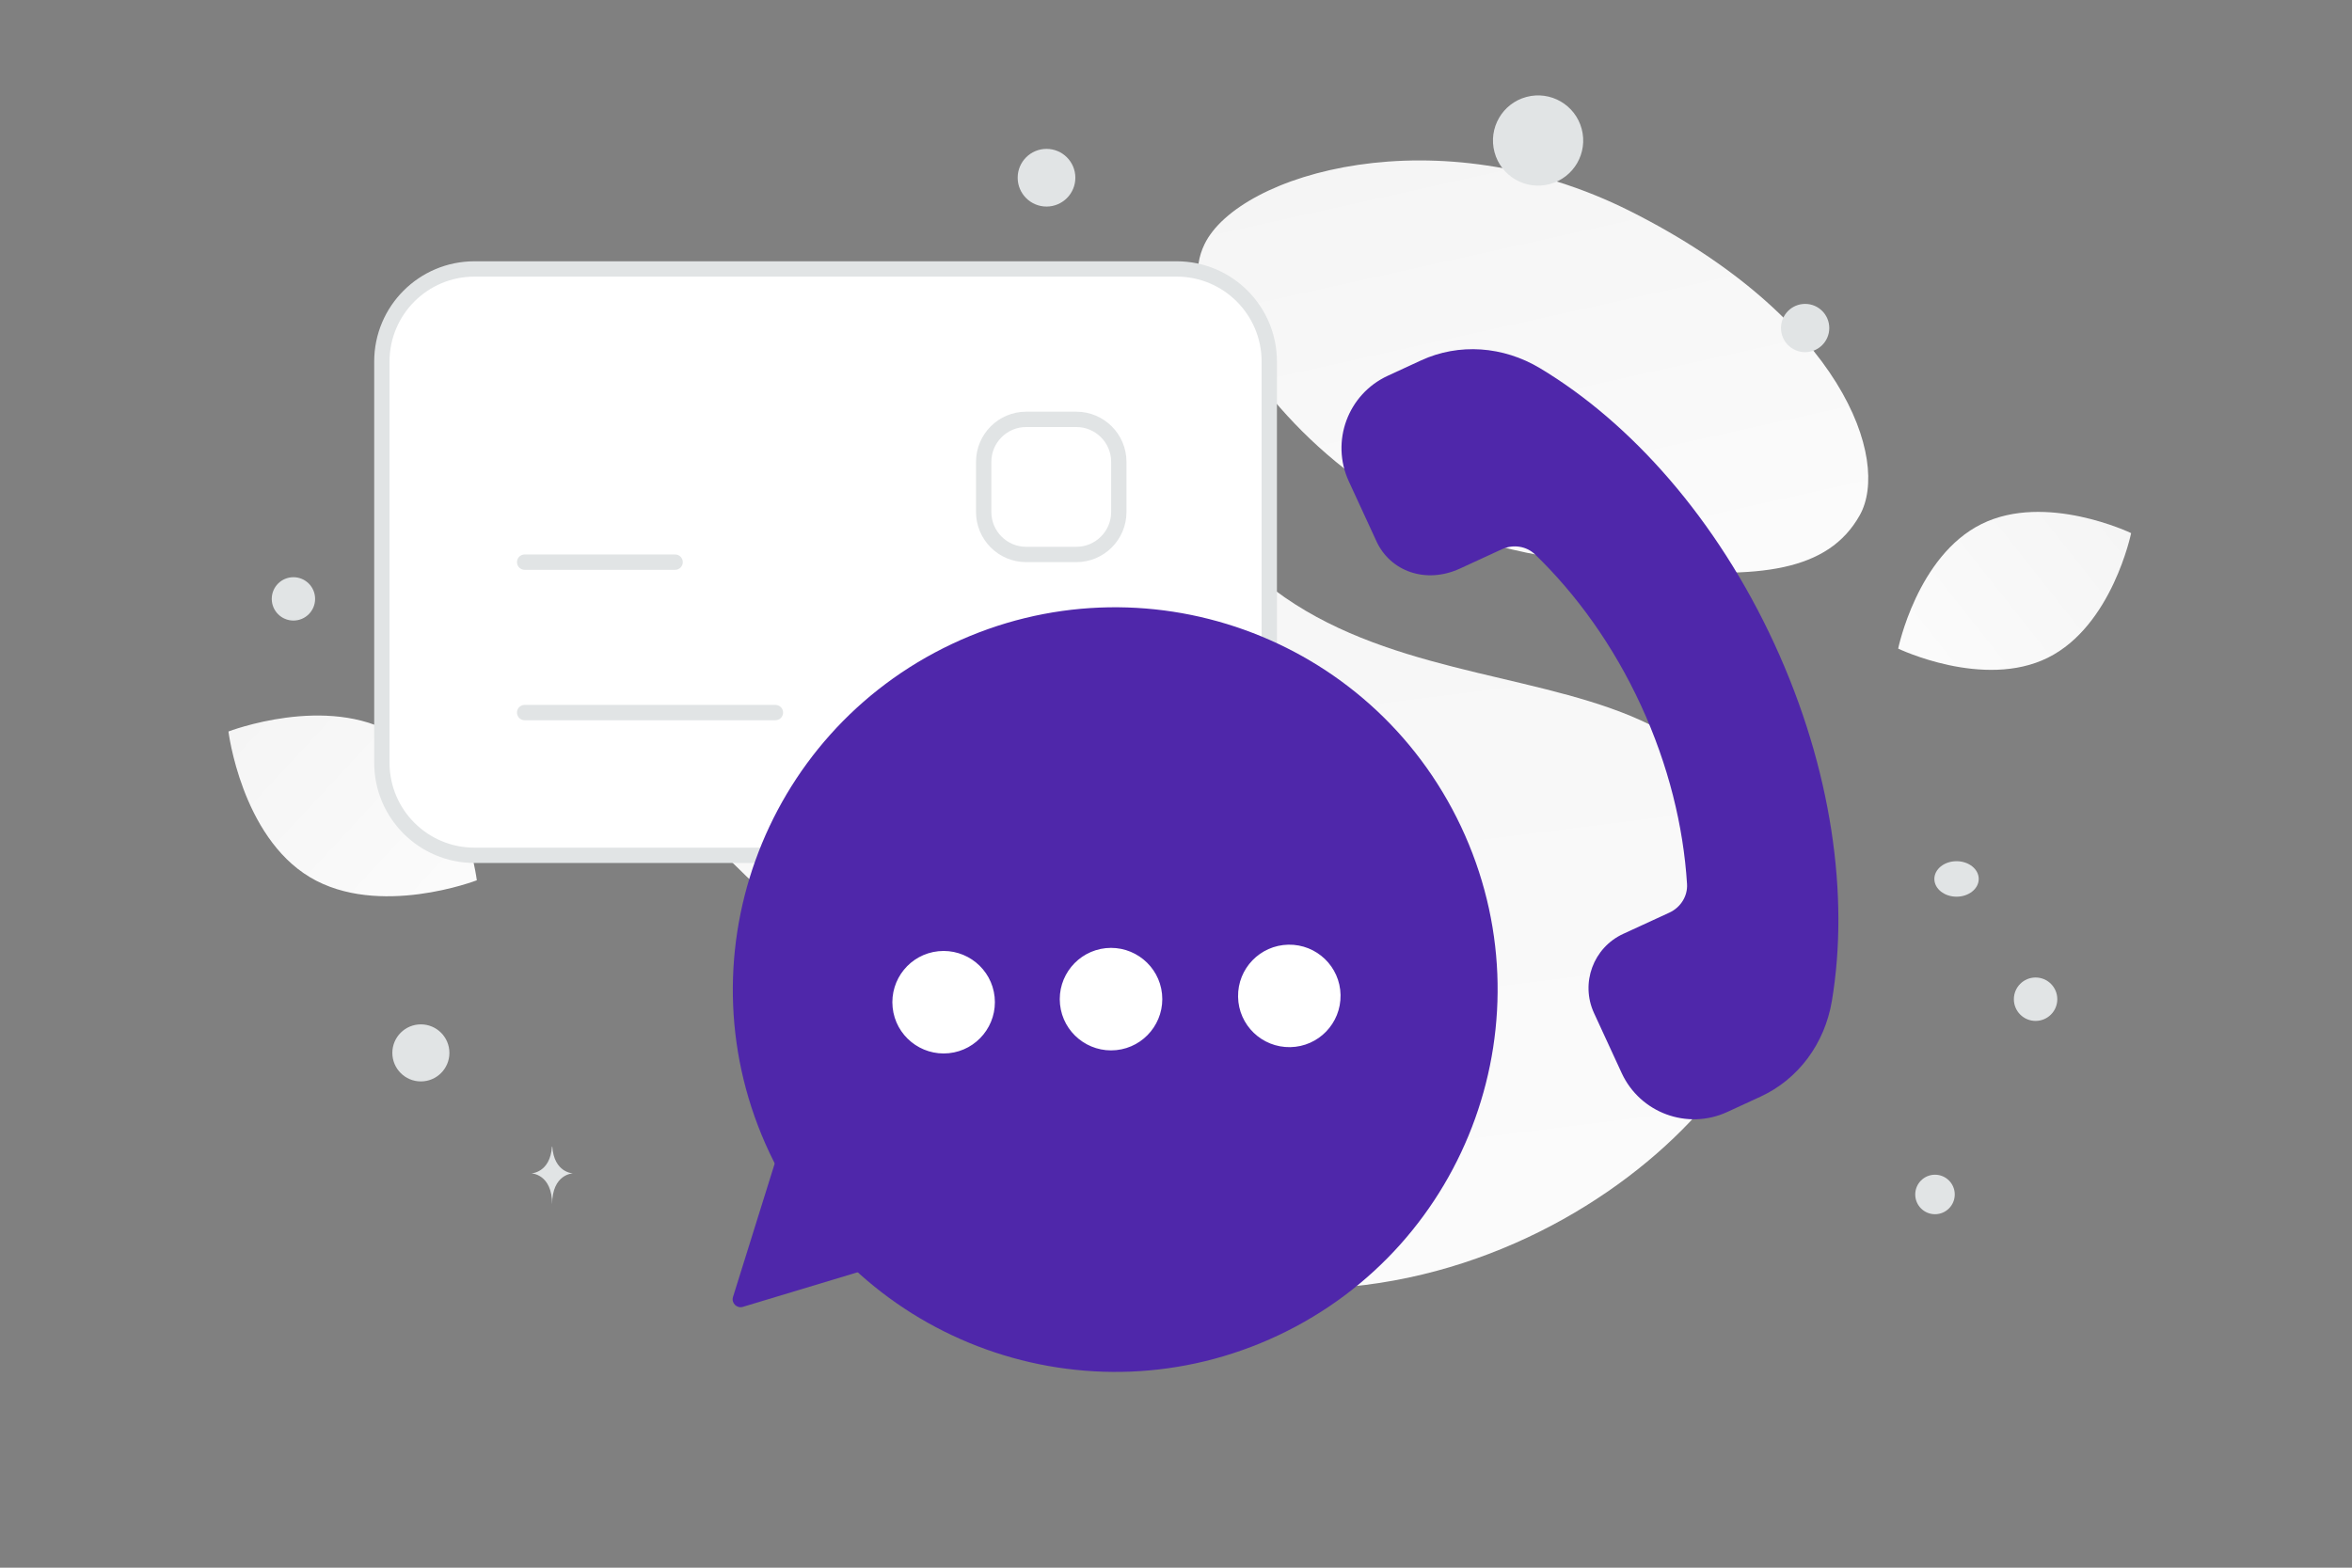 <svg width="900" height="600" viewBox="0 0 900 600" fill="none" xmlns="http://www.w3.org/2000/svg">
<rect x="0" y="0" width="900" height="600" fill="#808080" stroke="none"/>
<g clip-path="url(#clip0_1235_24699)">
<path d="M677.359 371.452C675.116 428.338 553.659 533.033 421.271 477.632C359.699 451.863 368.16 419.483 323.995 371.615C297.67 343.084 258.196 319.673 250.232 281.047C243.35 247.706 252.707 213.443 272.041 192.4C315.523 145.077 396.924 117.519 466.363 205.032C535.803 292.545 683.125 224.737 677.359 371.452Z" fill="url(#paint0_linear_1235_24699)"/>
<path d="M711.644 197.186C699.555 218.762 673.079 221.726 630.662 217.626C598.761 214.537 569.671 212.146 537.768 194.752C515.438 182.586 497.762 166.126 484.861 150.14C470.881 132.821 451.368 113.055 460.934 93.418C474.079 66.444 550.1 43.725 623.919 80.878C705.009 121.701 723.471 176.099 711.644 197.186Z" fill="url(#paint1_linear_1235_24699)"/>
<path d="M783.616 251.73C759.006 263.937 726.343 248.24 726.343 248.24C726.343 248.24 733.602 212.757 758.225 200.566C782.835 188.358 815.486 204.038 815.486 204.038C815.486 204.038 808.226 239.522 783.616 251.73Z" fill="url(#paint2_linear_1235_24699)"/>
<path d="M118.578 335.719C144.816 351.445 182.46 336.908 182.46 336.908C182.46 336.908 177.538 296.88 151.284 281.172C125.045 265.446 87.417 279.965 87.417 279.965C87.417 279.965 92.339 319.993 118.578 335.719Z" fill="url(#paint3_linear_1235_24699)"/>
<path d="M740.431 464.716C736.257 464.716 732.872 461.331 732.872 457.157C732.872 452.982 736.257 449.598 740.431 449.598C744.606 449.598 747.99 452.982 747.99 457.157C747.99 461.331 744.606 464.716 740.431 464.716Z" fill="#E1E4E5"/>
<path d="M161.049 413.891C155.019 413.891 150.131 409.003 150.131 402.973C150.131 396.943 155.019 392.055 161.049 392.055C167.079 392.055 171.967 396.943 171.967 402.973C171.967 409.003 167.079 413.891 161.049 413.891Z" fill="#E1E4E5"/>
<path d="M778.923 390.737C774.333 390.737 770.613 387.017 770.613 382.427C770.613 377.838 774.333 374.117 778.923 374.117C783.512 374.117 787.233 377.838 787.233 382.427C787.233 387.017 783.512 390.737 778.923 390.737Z" fill="#E1E4E5"/>
<path d="M690.741 134.785C685.639 134.785 681.503 130.649 681.503 125.547C681.503 120.445 685.639 116.309 690.741 116.309C695.843 116.309 699.979 120.445 699.979 125.547C699.979 130.649 695.843 134.785 690.741 134.785Z" fill="#E1E4E5"/>
<path d="M120.579 229.21C120.579 233.792 116.865 237.506 112.283 237.506C107.701 237.506 103.987 233.792 103.987 229.21C103.987 224.628 107.701 220.914 112.283 220.914C116.865 220.914 120.579 224.628 120.579 229.21Z" fill="#E1E4E5"/>
<path d="M400.453 79.052C394.358 79.052 389.417 74.112 389.417 68.016C389.417 61.922 394.358 56.98 400.453 56.98C406.548 56.98 411.489 61.922 411.489 68.016C411.489 74.112 406.548 79.052 400.453 79.052Z" fill="#E1E4E5"/>
<path d="M748.678 343.189C743.99 343.189 740.189 340.149 740.189 336.397C740.189 332.646 743.99 329.605 748.678 329.605C753.366 329.605 757.167 332.646 757.167 336.397C757.167 340.149 753.366 343.189 748.678 343.189Z" fill="#E1E4E5"/>
<path d="M605.232 49.314C607.699 58.524 602.234 67.991 593.023 70.459C583.813 72.927 574.346 67.461 571.878 58.251C569.41 49.041 574.876 39.574 584.086 37.106C593.297 34.638 602.764 40.104 605.232 49.314Z" fill="#E1E4E5"/>
<path d="M223.857 173.199H223.978C224.694 183.346 232.24 183.502 232.24 183.502C232.24 183.502 223.919 183.665 223.919 195.389C223.919 183.665 215.598 183.502 215.598 183.502C215.598 183.502 223.141 183.346 223.857 173.199ZM211.215 438.805H211.331C212.019 448.921 219.264 449.077 219.264 449.077C219.264 449.077 211.274 449.239 211.274 460.929C211.274 449.239 203.285 449.077 203.285 449.077C203.285 449.077 210.527 448.921 211.215 438.805Z" fill="#E1E4E5"/>
<path d="M450.243 327.359H181.569C161.983 327.359 146.12 311.496 146.12 291.91V138.382C146.12 118.796 161.983 102.934 181.569 102.934H450.243C469.829 102.934 485.692 118.796 485.692 138.382V291.91C485.692 311.496 469.829 327.359 450.243 327.359Z" fill="white" stroke="#E1E4E5" stroke-width="5.866"/>
<path d="M392.669 160.504H411.86C420.833 160.504 428.117 167.788 428.117 176.762V195.953C428.117 204.926 420.833 212.211 411.86 212.211H392.669C383.695 212.211 376.411 204.926 376.411 195.953V176.762C376.411 167.788 383.695 160.504 392.669 160.504Z" fill="white" stroke="#E1E4E5" stroke-width="5.866"/>
<path d="M258.333 215.145H200.76M296.714 272.719H200.76" stroke="#E1E4E5" stroke-width="5.866" stroke-linecap="round" stroke-linejoin="round"/>
<path fill-rule="evenodd" clip-rule="evenodd" d="M627.922 269.974C617.371 247.086 603.3 227.575 587.398 212.195C584.031 208.955 578.95 208.25 574.705 210.207L558.683 217.593C545.556 223.644 531.995 218.641 526.71 207.177L516.131 184.23C509.088 168.952 515.762 150.86 531.041 143.817L543.781 137.932C558.277 131.249 575.183 132.469 589.276 140.916C624.013 161.751 656.895 198.528 678.981 246.436C701.067 294.345 707.676 343.233 700.96 383.179C698.229 399.381 688.178 413.029 673.682 419.711L660.946 425.582C645.668 432.625 627.576 425.951 620.533 410.672L609.954 387.726C604.67 376.262 609.678 362.686 621.137 357.415L638.816 349.277C643.061 347.32 645.839 343.004 645.548 338.334C644.166 316.247 638.46 292.857 627.922 269.974Z" fill="#4F27AA"/>
<path d="M364.293 246.453C437.357 211.961 524.548 243.23 559.039 316.293C593.531 389.357 562.263 476.548 489.199 511.04C416.135 545.531 328.944 514.263 294.453 441.199C259.961 368.135 291.23 280.944 364.293 246.453Z" fill="#4F27AA"/>
<path d="M360.104 472.694C361.667 474.33 360.953 477.039 358.787 477.693L284.26 500.174C281.931 500.877 279.765 498.689 280.49 496.367L304.147 420.664C304.836 418.46 307.638 417.804 309.234 419.474L360.104 472.694Z" fill="#4F27AA"/>
<path d="M473.751 381.524C473.941 392.364 482.88 400.961 493.721 400.771C504.561 400.581 513.158 391.642 512.968 380.801C512.778 369.96 503.839 361.364 492.998 361.554C482.157 361.782 473.561 370.683 473.751 381.524ZM405.625 384.413C406.728 395.177 416.39 403.013 427.154 401.91C437.919 400.807 445.755 391.145 444.652 380.381C443.549 369.616 433.887 361.78 423.122 362.883C412.358 364.024 404.522 373.648 405.625 384.413ZM341.569 385.592C342.672 396.357 352.333 404.193 363.098 403.09C373.863 401.987 381.699 392.325 380.595 381.56C379.492 370.796 369.831 362.96 359.066 364.063C348.301 365.166 340.465 374.79 341.569 385.592Z" fill="white"/>
</g>
<defs>
<linearGradient id="paint0_linear_1235_24699" x1="513.254" y1="698.29" x2="393.946" y2="-254.973" gradientUnits="userSpaceOnUse">
<stop stop-color="white"/>
<stop offset="1" stop-color="#EEEEEE"/>
</linearGradient>
<linearGradient id="paint1_linear_1235_24699" x1="630.204" y1="337.015" x2="522.451" y2="-147.181" gradientUnits="userSpaceOnUse">
<stop stop-color="white"/>
<stop offset="1" stop-color="#EEEEEE"/>
</linearGradient>
<linearGradient id="paint2_linear_1235_24699" x1="689.111" y1="289.809" x2="892.095" y2="129.248" gradientUnits="userSpaceOnUse">
<stop stop-color="white"/>
<stop offset="1" stop-color="#EEEEEE"/>
</linearGradient>
<linearGradient id="paint3_linear_1235_24699" x1="220.113" y1="386.339" x2="8.99" y2="190.178" gradientUnits="userSpaceOnUse">
<stop stop-color="white"/>
<stop offset="1" stop-color="#EEEEEE"/>
</linearGradient>
<clipPath id="clip0_1235_24699">
<rect width="900" height="600" fill="white"/>
</clipPath>
</defs>
</svg>
